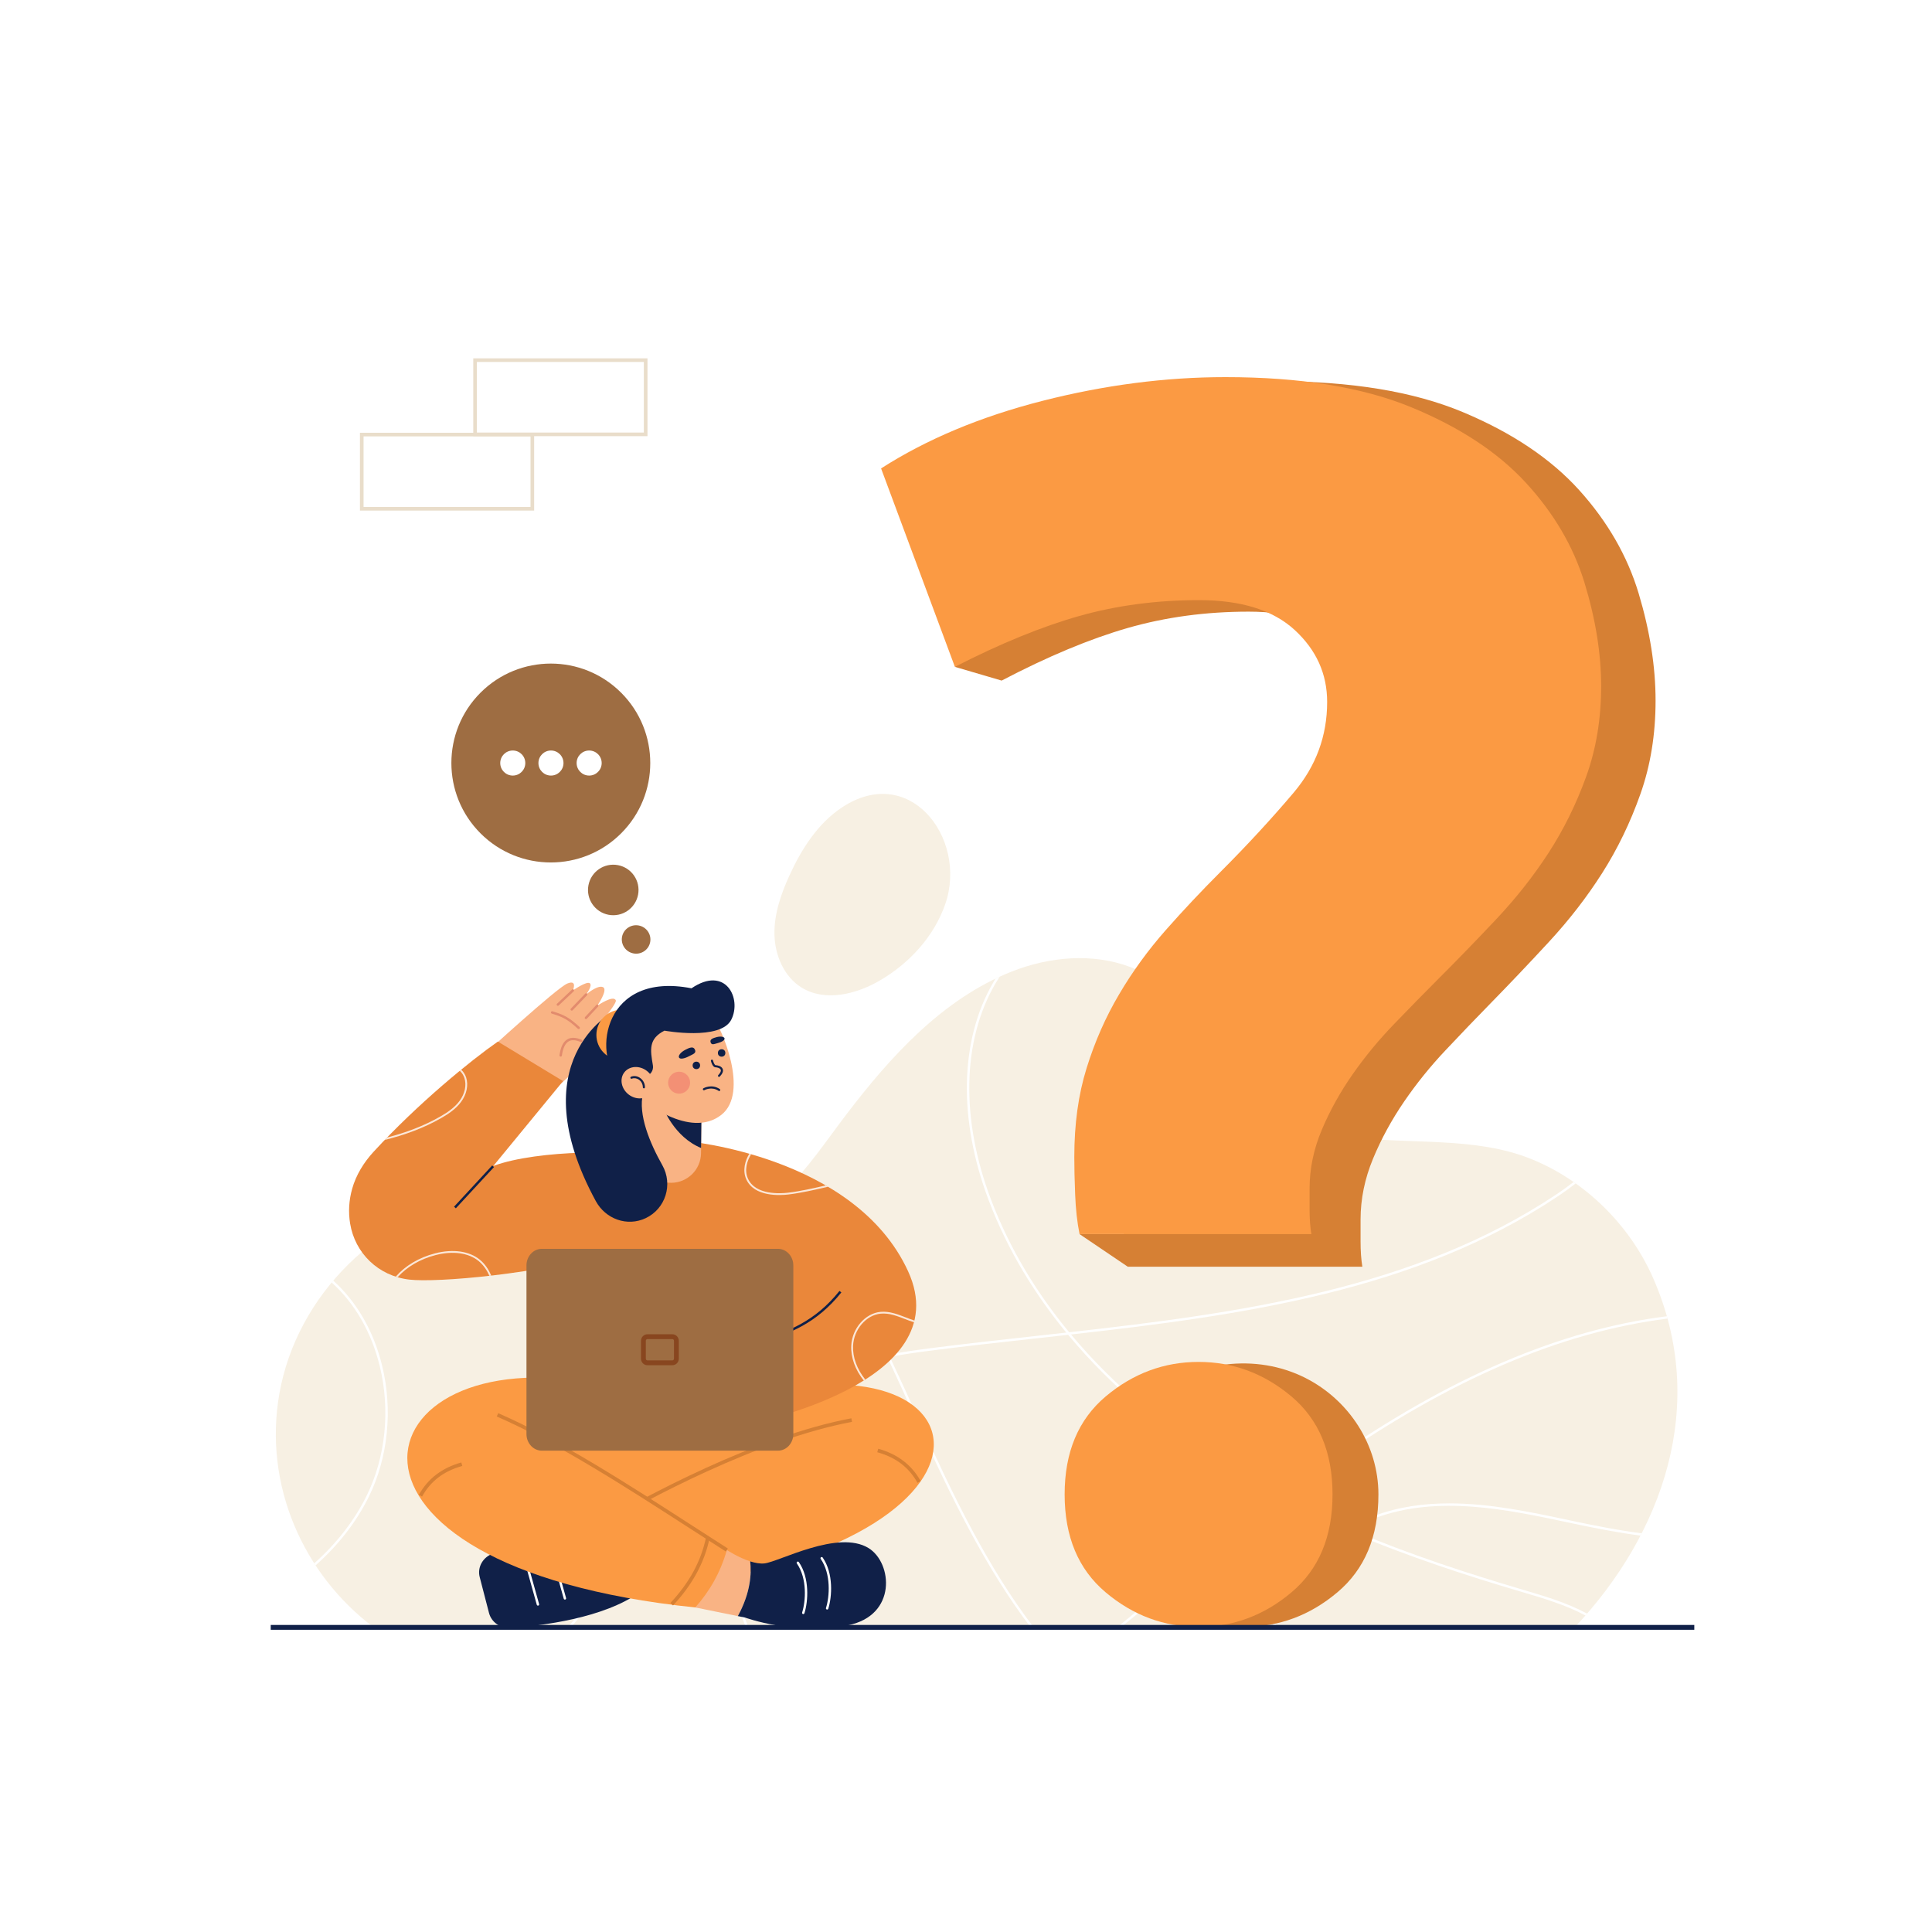 <svg version="1.1" xmlns="http://www.w3.org/2000/svg" xmlns:xlink="http://www.w3.org/1999/xlink" x="0px" y="0px" viewBox="0 0 2000 2000" style="enable-background:new 0 0 2000 2000;" xml:space="preserve">
<g id="BACKGROUND">
	<rect style="fill:#FFFFFF;" width="2000" height="2000"/>
</g>
<g id="OBJECTS">
	<g>
		<g>
			<g>
				<path style="fill:#F7F0E3;" d="M1711.27,1322.952c-24.102-54.821-70.388-100.567-125.988-123.083      c-57.914-23.453-124.411-14.915-185.411-22.771c-52.979-6.823-91.204-30.474-122.838-72.524      c-30.31-40.291-57.487-84.912-107.045-103.549c-39.159-14.726-83.679-10.645-122.598,4.701      c-71.715,28.276-125.881,88.4-171.499,148.296c-41.65,54.687-75.622,114.569-152.661,116.522      c-77.088,1.955-150.477-42.018-228.095-30.367c-102.584,15.4-188.015,100.798-205.918,202.464      c-16.778,95.283,25.324,187.696,97.653,241.994h1243.221C1721.231,1587.95,1769.056,1454.388,1711.27,1322.952z"/>
				<g>
					<path style="fill:#FFFFFF;" d="M587.418,1684.636h3.42c23.751-26.105,42.356-57.782,54.183-92.944       c19.143-56.912,18.336-116.638-2.272-168.179c-10.415-26.047-25.454-50.322-39.998-73.799       c-14.751-23.809-30.002-48.428-40.354-74.81c-4.28-10.909-7.442-22.622-9.344-34.571c-0.857-0.112-1.715-0.204-2.573-0.308       c1.911,12.376,5.162,24.508,9.59,35.792c10.433,26.594,25.746,51.311,40.555,75.215c14.487,23.384,29.468,47.566,39.801,73.408       c20.388,50.991,21.178,110.105,2.224,166.455C630.678,1626.494,611.683,1658.467,587.418,1684.636z"/>
					<path style="fill:#FFFFFF;" d="M1624.084,1576.213c25.616,5.458,50.301,10.353,74.173,13.432       c0.41-0.788,0.807-1.581,1.211-2.372c-24.071-3.06-48.986-7.993-74.861-13.506c-39.399-8.394-82.043-17.48-124.338-17.48       c-26.187,0-52.239,3.484-77.302,12.771c-9.495,3.518-18.645,7.981-27.356,13.298c-22.627-9.644-45.376-20.173-67.913-31.731       c16.353-12.319,32.876-24.382,49.578-36.045c123.979-86.571,238.396-135.651,348.937-149.581       c-0.222-0.81-0.454-1.619-0.683-2.429c-110.835,14.044-225.504,63.248-349.684,149.959       c-17.056,11.912-33.928,24.238-50.615,36.824c-25.344-13.093-50.383-27.483-74.619-43.362       c-43.955-28.801-96.24-69.912-141.902-124.536c176.948-19.851,357.102-44.863,504.219-143.188       c5.587-3.734,11.776-8.137,18.187-13.131c-0.71-0.504-1.426-1-2.142-1.496c-6.144,4.759-12.069,8.962-17.434,12.547       c-147.08,98.301-327.566,123.12-504.744,142.969c-32.266-39.028-61.096-84.871-81.13-137.942       c-31.208-82.668-29.561-163.794,4.521-222.576c1.48-2.553,3.043-5.066,4.654-7.554c-1.424,0.653-2.834,1.331-4.244,2.009       c-0.877,1.421-1.738,2.849-2.574,4.29c-34.459,59.436-36.172,141.34-4.697,224.714c19.927,52.783,48.499,98.445,80.503,137.388       c-10.256,1.147-20.515,2.28-30.742,3.408c-36.895,4.072-75.048,8.284-112.094,13.052c-13.523,1.741-27.274,3.772-40.957,6.316       c-29.333-61.907-61.553-122.303-103.204-174.097c-0.595,0.594-1.202,1.17-1.803,1.755       c41.294,51.402,73.314,111.346,102.467,172.82c-59.68,11.382-117.632,32.778-148.574,82.581       c-28.898,46.509-28.872,110.798,0.078,191.084c1.001,2.775,2.032,5.514,3.078,8.232h2.678       c-1.146-2.973-2.286-5.979-3.404-9.082c-28.677-79.529-28.779-143.088-0.305-188.916       c30.575-49.209,88.208-70.32,147.556-81.565c10.355,21.904,20.358,43.989,30.3,65.938l1.082,2.388       c34.526,76.218,70.236,149.774,116.994,211.238h3.12c-47.182-61.578-83.094-135.574-117.836-212.268l-1.081-2.388       c-9.857-21.763-19.777-43.66-30.038-65.381c13.419-2.48,26.905-4.468,40.171-6.174c37.023-4.766,75.162-8.977,112.047-13.047       c10.771-1.189,21.567-2.38,32.373-3.589c46.096,55.479,99.048,97.161,143.506,126.292       c23.972,15.706,48.728,29.961,73.779,42.944c-42.527,32.166-83.894,66.008-124.282,99.053       c-13.986,11.442-28.132,23.002-42.39,34.558h3.964c13.449-10.911,26.804-21.822,40.008-32.624       c40.674-33.274,82.334-67.358,125.164-99.714c22.41,11.528,45.032,22.041,67.539,31.67       c-30.793,19.583-55.886,49.907-71.06,86.731c-1.9,4.61-3.559,9.265-5.095,13.938h2.632c1.45-4.352,3.004-8.689,4.775-12.986       c15.215-36.924,40.52-67.219,71.548-86.489c62.917,26.729,124.753,46.572,177.886,62.292l2,0.591       c22.391,6.62,45.292,13.405,65.549,24.303c0.566-0.646,1.135-1.289,1.698-1.938c-20.586-11.169-43.825-18.047-66.538-24.763       l-2-0.591c-52.593-15.562-113.718-35.161-175.962-61.494c8.11-4.827,16.597-8.904,25.383-12.161       C1488.699,1547.366,1560.627,1562.693,1624.084,1576.213z"/>
					<path style="fill:#FFFFFF;" d="M393.137,1414.275c11.042,45.198,6.116,94.009-13.517,133.921       c-12.859,26.143-31.429,49.809-54.302,70.134c0.455,0.708,0.92,1.409,1.382,2.113c23.244-20.593,42.11-44.604,55.164-71.143       c19.888-40.43,24.882-89.861,13.701-135.618c-8.735-35.752-26.295-66.034-50.556-87.944c-0.541,0.636-1.078,1.275-1.612,1.917       C367.254,1349.226,384.531,1379.051,393.137,1414.275z"/>
				</g>
			</g>
			<path style="fill:#F7F0E3;" d="M958.958,841.716c21.779,22.255,31.54,59.747,19.532,94.314     c-11.627,33.47-37.116,61.194-67.739,79.017c-24.639,14.34-56.779,22.251-81.011,7.234     c-18.108-11.222-27.498-33.238-28.02-54.535c-0.522-21.297,6.64-42.052,15.492-61.429c12.478-27.314,29.271-53.801,54.288-70.411     C905.984,813.011,938.024,820.324,958.958,841.716z"/>
		</g>
		<g>
			<path style="fill:#E9DDCA;" d="M670.268,451.518h-180.34v-80.564h180.34V451.518z M493.678,447.768h172.84v-73.064h-172.84     V447.768z"/>
			<path style="fill:#E9DDCA;" d="M552.947,528.562h-180.34v-80.564h180.34V528.562z M376.357,524.812h172.84v-73.064h-172.84     V524.812z"/>
		</g>
		<g>
			<g>
				<path style="fill:#d68034;" d="M1696.365,614.408c-11.677-38.829-32.216-74.478-61.617-107.07      c-29.461-32.592-69.641-59.497-120.54-80.776c-50.899-21.28-115.57-31.919-194.014-31.919      c-62.575,0-126.348,8.438-191.319,25.315c-65.031,16.938-121.438,41.03-169.283,72.338l62.276,170.979l-33.377,27.039      l48.407,14.226c47.785-25.01,91.318-43.17,130.6-54.483c39.222-11.251,80.899-16.877,125.091-16.877      c44.132,0,77.546,10.64,100.24,31.919c22.695,21.341,34.012,46.961,34.012,77.046c0,36.322-11.677,68.547-34.911,96.736      c-23.353,28.189-49.102,56.684-77.306,85.485c-19.581,19.995-38.623,40.663-57.006,61.943      c-18.383,21.34-34.671,44.149-48.743,68.608c-14.132,24.398-25.449,50.692-34.012,78.881      c-8.623,28.189-12.874,59.802-12.874,94.84c0,11.312,0.239,24.765,0.898,40.419c0.11,2.888,0.262,5.703,0.434,8.482h-45.763      l49.94,33.771h242.817c-1.258-7.521-1.856-16.265-1.856-26.294c0-10.028,0-17.549,0-22.563c0-21.28,4.311-42.253,12.875-62.921      c8.563-20.668,19.341-40.357,32.216-59.191c12.874-18.772,27.246-36.628,43.234-53.504      c15.928-16.938,31.258-32.898,45.989-47.94c19.581-19.995,39.821-41.275,60.659-63.838      c20.839-22.563,39.282-46.289,55.21-71.359c15.928-25.07,29.102-52.281,39.521-81.755      c10.419-29.412,15.689-61.637,15.689-96.736C1713.85,690.17,1707.982,653.237,1696.365,614.408z"/>
				<path style="fill:#fb9a43;" d="M1241.182,621.253c-43.673,0-84.861,5.444-123.623,16.333      c-38.821,10.948-81.843,28.524-129.068,52.728l-76.399-205.407c47.283-30.299,103.029-53.615,167.297-70.008      c64.208-16.333,127.233-24.5,189.074-24.5c77.523,0,141.436,10.297,191.737,30.891c50.302,20.594,90.01,46.632,119.126,78.174      c29.056,31.542,49.354,66.043,60.894,103.621c11.48,37.578,17.28,73.322,17.28,107.231c0,33.968-5.208,65.155-15.505,93.62      c-10.297,28.524-23.316,54.858-39.057,79.121s-33.968,47.224-54.562,69.061c-20.594,21.837-40.596,42.431-59.948,61.782      c-14.558,14.558-29.707,30.003-45.449,46.396c-15.801,16.333-30.003,33.613-42.727,51.781      c-12.723,18.227-23.375,37.282-31.838,57.284c-8.462,20.002-12.723,40.3-12.723,60.894c0,4.853,0,12.132,0,21.837      s0.592,18.168,1.835,25.447h-239.967c-2.485-12.132-3.965-25.743-4.557-40.892c-0.651-15.15-0.888-28.169-0.888-39.117      c0-33.909,4.202-64.504,12.723-91.785c8.462-27.281,19.647-52.728,33.613-76.34c13.907-23.671,30.003-45.745,48.171-66.398      c18.168-20.594,36.986-40.596,56.338-59.947c27.873-27.873,53.32-55.45,76.399-82.731c22.961-27.281,34.501-58.468,34.501-93.62      c0-29.116-11.185-53.911-33.613-74.564C1317.817,631.55,1284.796,621.253,1241.182,621.253z"/>
			</g>
			<g>
				<path style="fill:#d68034;" d="M1426.932,1547.005c0,43.778-14.172,77.557-42.516,101.388      c-28.344,23.879-60.376,35.77-96.146,35.77c-35.818,0-67.851-11.891-96.195-35.77c-28.295-23.83-42.467-57.61-42.467-101.388      c0-43.729,14.172-77.509,42.468-101.388c43.63-36.819,108.177-45.024,159.259-19.182      C1396.663,1449.366,1426.932,1495.933,1426.932,1547.005z"/>
				<path style="fill:#fb9a43;" d="M1379.432,1547.005c0,43.778-14.172,77.557-42.516,101.388      c-28.344,23.879-60.376,35.77-96.146,35.77c-35.818,0-67.851-11.891-96.195-35.77c-28.295-23.83-42.467-57.61-42.467-101.388      c0-43.729,14.172-77.509,42.467-101.388c28.344-23.83,60.376-35.77,96.195-35.77c35.77,0,67.802,11.939,96.146,35.77      C1365.26,1469.496,1379.432,1503.276,1379.432,1547.005z"/>
			</g>
		</g>
		<g>
			<g>
				
					<ellipse transform="matrix(0.184 -0.983 0.983 0.184 -387.871 1375.805)" style="fill:#9e6d42;" cx="634.882" cy="921.565" rx="26.15" ry="26.15"/>
				
					<ellipse transform="matrix(0.184 -0.983 0.983 0.184 -418.904 1440.85)" style="fill:#9e6d42;" cx="658.517" cy="972.773" rx="14.708" ry="14.812"/>
				<g>
					
						<ellipse transform="matrix(0.707 -0.707 0.707 0.707 -391.491 634.657)" style="fill:#9e6d42;" cx="570.354" cy="789.9" rx="102.961" ry="102.961"/>
					<g>
						<circle style="fill:#FFFFFF;" cx="530.819" cy="789.9" r="12.972"/>
						<circle style="fill:#FFFFFF;" cx="570.354" cy="789.9" r="12.972"/>
						<circle style="fill:#FFFFFF;" cx="609.888" cy="789.9" r="12.972"/>
					</g>
				</g>
			</g>
			<g>
				<g>
					<g>
						<path style="fill:#102048;" d="M496.596,1632.621l9.62,37.087c2.509,9.672,11.86,16.207,22.206,15.504        c31.543-2.144,97.081-9.871,134.696-37.596l-10.693-53.45c-51.718-2.922-100.085-0.045-141.965,14.053        C499.974,1611.75,493.909,1622.261,496.596,1632.621z"/>
						<path style="fill:#FFFFFF;" d="M556.875,1662.143c-0.547,0-1.049-0.361-1.204-0.914l-12.917-46.25        c-0.186-0.665,0.203-1.354,0.868-1.54c0.669-0.184,1.355,0.203,1.541,0.868l12.917,46.25c0.185,0.665-0.203,1.354-0.868,1.54        C557.099,1662.128,556.985,1662.143,556.875,1662.143z"/>
						<path style="fill:#FFFFFF;" d="M584.791,1655.893c-0.547,0-1.049-0.361-1.204-0.914l-12.917-46.25        c-0.185-0.665,0.203-1.354,0.868-1.54c0.67-0.187,1.355,0.203,1.541,0.868l12.917,46.25c0.186,0.665-0.203,1.354-0.868,1.54        C585.015,1655.878,584.902,1655.893,584.791,1655.893z"/>
					</g>
					<polygon style="fill:#fb9a43;" points="617.214,1432.143 497.01,1467.818 586.279,1590.131 714.437,1600.324 891.206,1525.577        824.034,1424.498      "/>
					<path style="fill:#fb9a43;" d="M765.405,1449.131c263.976-78.145,306.4,155.157-105.472,197.627       c-14.548-16.37-31.549-44.775-38.3-68.518l217.504-100.512L765.405,1449.131z"/>
					<path style="fill:#F9B384;" d="M776.618,1616.335c-12.345-3.953-24.176-11.764-24.176-11.764l-42.425,13.307l9.722,46.151       l44.072,8.955C777.237,1648.427,778.021,1628.265,776.618,1616.335z"/>
					<path style="fill:#d68034;" d="M622.575,1579.86l-1.884-3.242c45.375-26.371,161.603-89.724,260.628-108.408l0.695,3.686       C783.56,1490.472,667.783,1553.587,622.575,1579.86z"/>
					<path style="fill:#fb9a43;" d="M617.214,1432.143c-245.71-46.717-309.347,189.416,102.526,231.886       c14.548-16.37,25.951-35.714,32.702-59.458c-63.267-42.333-134.006-82.569-211.534-120.898L617.214,1432.143z"/>
					<path style="fill:#d68034;" d="M751.435,1606.153c-11.688-7.439-23.867-15.304-36.761-23.629       c-64.727-41.791-138.09-89.158-200.42-116.168l1.491-3.441c62.614,27.133,136.114,74.589,200.962,116.459       c12.889,8.322,25.063,16.183,36.741,23.615L751.435,1606.153z"/>
					<path style="fill:#d68034;" d="M436.938,1549.224l-3.282-1.813c9.223-16.697,23.996-27.96,43.908-33.474l1.001,3.613       C459.394,1522.86,445.778,1533.221,436.938,1549.224z"/>
					<path style="fill:#d68034;" d="M949.771,1535.008c-8.84-16.002-22.456-26.362-41.627-31.673l1.001-3.613       c19.913,5.515,34.685,16.777,43.908,33.474L949.771,1535.008z"/>
					<path style="fill:#d68034;" d="M696.731,1661.955l-2.741-2.559c19.655-21.051,31.727-43.273,36.905-67.938l3.67,0.77       C729.243,1617.582,716.867,1640.391,696.731,1661.955z"/>
					<g>
						<path style="fill:#102048;" d="M899.161,1602.589c-31.48-19.449-92.509,14.157-107.829,15.856        c-4.466,0.495-9.633-0.482-14.714-2.109c1.403,11.929,0.619,32.091-12.806,56.648l7.486,1.521c0,0,51.752,18.97,106.651,7.928        C928.622,1672.24,923.909,1617.878,899.161,1602.589z"/>
						<path style="fill:#FFFFFF;" d="M856.25,1666.205c-0.125,0-0.251-0.019-0.377-0.058c-0.658-0.208-1.023-0.91-0.815-1.568        c3.74-11.843,5.372-35.141-5.461-50.787c-0.393-0.568-0.251-1.347,0.316-1.739c0.566-0.395,1.346-0.253,1.739,0.315        c11.344,16.386,9.677,40.651,5.789,52.963C857.273,1665.864,856.781,1666.205,856.25,1666.205z"/>
						<path style="fill:#FFFFFF;" d="M831.563,1670.893c-0.125,0-0.251-0.019-0.377-0.058c-0.658-0.208-1.023-0.91-0.815-1.568        c3.74-11.843,5.372-35.141-5.461-50.787c-0.393-0.568-0.251-1.347,0.316-1.739c0.566-0.394,1.345-0.253,1.739,0.315        c11.344,16.386,9.677,40.651,5.789,52.963C832.586,1670.552,832.094,1670.893,831.563,1670.893z"/>
					</g>
				</g>
				<g>
					<g>
						<path style="fill:#F9B384;" d="M573.744,1127.68c0,0,61.881-52.62,59.59-62.62c-1.638-7.146-19.167,3.333-19.167,3.333        s24.583-29.167,23.333-32.708c-2.234-6.329-19.236,5.468-19.236,5.468s11.492-16.541,5.998-19.236        c-5.494-2.695-17.472,7.498-17.472,7.498s6.998-9.184,3.71-11.593c-3.288-2.41-17.472,7.498-17.472,7.498        s5.09-11.58-5.723-7.19s-86.633,73.97-86.633,73.97L573.744,1127.68z"/>
						<g>
							<path style="fill:#E28B6D;" d="M599.062,1065.268c-0.301,0-0.603-0.108-0.843-0.327         c-10.622-9.705-15.305-12.061-27.024-15.666c-0.66-0.202-1.03-0.902-0.827-1.562c0.203-0.66,0.902-1.032,1.563-0.827         c12.142,3.734,16.991,6.173,27.976,16.209c0.51,0.466,0.545,1.257,0.08,1.766         C599.739,1065.131,599.401,1065.268,599.062,1065.268z"/>
							<path style="fill:#E28B6D;" d="M580.418,1093.81c-0.058,0-0.116-0.004-0.174-0.012c-0.684-0.096-1.161-0.728-1.065-1.411         c1.216-8.701,3.955-14.139,8.374-16.623c3.777-2.125,8.692-1.906,14.609,0.648c0.634,0.273,0.926,1.009,0.652,1.643         c-0.273,0.634-1.009,0.928-1.643,0.652c-5.161-2.229-9.33-2.486-12.393-0.764c-3.641,2.047-6.038,7.023-7.123,14.789         C581.567,1093.357,581.032,1093.81,580.418,1093.81z"/>
							<path style="fill:#E28B6D;" d="M577.5,1041.205c-0.332,0-0.664-0.132-0.91-0.393c-0.474-0.503-0.45-1.294,0.052-1.767         l15.528-14.635c0.502-0.476,1.293-0.45,1.767,0.052c0.474,0.503,0.45,1.294-0.052,1.767l-15.528,14.635         C578.116,1041.093,577.808,1041.205,577.5,1041.205z"/>
							<path style="fill:#E28B6D;" d="M591.875,1046.205c-0.312,0-0.623-0.115-0.866-0.349c-0.498-0.478-0.514-1.269-0.036-1.767         l14.915-15.54c0.478-0.5,1.269-0.516,1.768-0.036c0.498,0.478,0.514,1.269,0.036,1.767l-14.915,15.54         C592.531,1046.076,592.203,1046.205,591.875,1046.205z"/>
							<path style="fill:#E28B6D;" d="M606.562,1054.955c-0.305,0-0.611-0.111-0.852-0.336c-0.505-0.471-0.533-1.262-0.062-1.767         l11.702-12.553c0.472-0.503,1.261-0.532,1.767-0.062c0.505,0.471,0.533,1.262,0.062,1.767l-11.702,12.553         C607.23,1054.821,606.897,1054.955,606.562,1054.955z"/>
						</g>
					</g>
					<g>
						<path style="fill:#ea873a;" d="M807.5,1479.636l-226.25,8.75l-25-206.25c0,0,75.743-71.842,104.884-98.298l49.195-2.523        C862.96,1250.693,837.967,1337.343,807.5,1479.636z"/>
						<path style="fill:#ea873a;" d="M710.329,1181.315c0,0,174.621,14.933,229.671,134.571        c53.867,117.065-167.5,158.75-167.5,158.75L710.329,1181.315z"/>
						<path style="fill:#ea873a;" d="M510.726,1206.952l72.159-87.812l-67.478-40.894c-28.148,19.572-82.58,63.902-128.709,114.102        c-10.182,11.081-18.135,24.023-22.141,38.274c-3.418,12.161-4.039,24.172-2.118,35.934v0        c5.007,30.655,29.121,54.312,61.31,58.081c27.491,3.219,132.5-5,217.5-30l25-96.49        C653.403,1190.857,557.926,1189.591,510.726,1206.952z"/>
					</g>
					<g style="opacity:0.8;">
						<path style="fill:#FFFFFF;" d="M856.055,1228.793c0.376-0.086,0.753-0.172,1.129-0.259c-0.789-0.467-1.581-0.921-2.372-1.38        c-12.797,2.946-26.001,5.957-39.016,7.527c-7.822,0.942-33.956,2.668-41.594-14.744c-3.8-8.663-0.924-18.297,3.374-25.059        c-0.628-0.182-1.249-0.358-1.873-0.536c-4.401,7.163-7.226,17.213-3.217,26.347c8.154,18.599,35.387,16.836,43.535,15.852        C829.412,1234.928,842.956,1231.811,856.055,1228.793z"/>
						<path style="fill:#FFFFFF;" d="M937.548,1363.725c-8.342-3.223-16.96-6.555-26.021-5.701        c-15.892,1.502-29.492,17.217-30.316,35.032c-0.563,12.147,4.077,24.877,12.924,36.074c0.533-0.333,1.064-0.668,1.593-1.005        c-8.649-10.88-13.188-23.232-12.644-34.981c0.784-16.919,13.622-31.836,28.619-33.254c8.615-0.798,16.655,2.295,25.168,5.583        c3.039,1.174,6.128,2.357,9.267,3.363c0.162-0.604,0.319-1.21,0.465-1.821        C943.544,1366.031,940.522,1364.874,937.548,1363.725z"/>
						<path style="fill:#FFFFFF;" d="M496.799,1304.094c-10.902-9.016-27.842-11.426-46.467-6.611        c-16.599,4.294-30.841,12.798-40.625,24.053c0.643,0.207,1.271,0.442,1.923,0.632c9.519-10.677,23.23-18.747,39.17-22.869        c18.035-4.668,34.369-2.388,44.805,6.24c4.96,4.101,8.467,9.426,11.016,15.173c0.644-0.073,1.29-0.148,1.938-0.223        C505.891,1314.307,502.172,1308.536,496.799,1304.094z"/>
						<path style="fill:#FFFFFF;" d="M398.243,1180.085c20.428-5.076,40.362-12.205,58.748-22.796        c6.947-4.001,14.792-9.104,20.309-16.594c5.869-7.971,7.819-17.461,5.217-25.383c-1.021-3.107-2.828-5.836-5.087-8.023        c-0.478,0.391-0.961,0.787-1.442,1.183c2.109,2.007,3.799,4.537,4.747,7.426c2.413,7.346,0.565,16.201-4.944,23.684        c-5.311,7.212-12.956,12.178-19.735,16.082c-17.342,9.99-36.1,16.899-55.368,21.89        C399.871,1178.394,399.057,1179.239,398.243,1180.085z"/>
					</g>
					<g>
						<path style="fill:#F9B384;" d="M726.31,1135.46l-0.032,3.201l-0.507,49.73l-0.063,5.388c-0.095,8.431-3.55,16.07-9.128,21.616        c-5.547,5.515-13.185,8.97-21.648,9.033c-17.052,0.095-30.998-13.598-31.156-30.681l-0.602-61.458L726.31,1135.46z"/>
						<path style="fill:#102048;" d="M726.278,1138.662l-0.507,49.73c-27.639-11.252-39.017-41.173-39.017-41.173L726.278,1138.662z        "/>
						<path style="fill:#F9B384;" d="M737.213,1051.88c9.905,11.886,38.827,79.239,9.509,102.218        c-32.992,25.858-83.201-16.64-83.201-16.64l-6.735-78.446l43.581-11.49L737.213,1051.88z"/>
						<path style="fill:#102048;" d="M634.583,1047.559c0,0-96.667,50.417-17.847,195.747        c10.123,18.666,32.546,26.814,51.728,17.706h0c20.577-9.77,28.368-34.908,17.195-54.758        c-12.893-22.904-25.337-52.397-20.025-74.344L634.583,1047.559z"/>
						
							<ellipse transform="matrix(0.707 -0.707 0.707 0.707 -569.073 768.986)" style="fill:#fb9a43;" cx="643.712" cy="1071.425" rx="26.149" ry="26.149"/>
						<path style="fill:#102048;" d="M675.88,1102.844c-2.825-16.314-4.547-27.501,11.941-35.909c0,0,58.108,10.565,69.202-11.358        c11.093-21.923-5.811-56.523-41.204-32.488c-90.596-17.697-102.746,67.089-75.277,95.351l27.112-4.161        C673.11,1113.442,676.821,1108.282,675.88,1102.844z"/>
						<g>
							<circle style="fill:#102048;" cx="720.87" cy="1102.89" r="3.863"/>
							<circle style="fill:#102048;" cx="747.019" cy="1090.013" r="3.863"/>
							<path style="fill:#102048;" d="M744.345,1114.779c-0.271,0-0.542-0.1-0.753-0.301c-0.438-0.416-0.456-1.108-0.039-1.546         c1.549-1.631,3.246-3.924,2.533-5.586c-0.741-1.726-3.872-2.472-5.306-2.472c-3.082,0-4.562-5.483-4.827-6.582         c-0.142-0.587,0.219-1.178,0.806-1.319c0.586-0.146,1.178,0.218,1.32,0.806c0.563,2.316,1.837,4.908,2.701,4.908         c1.475,0,5.986,0.697,7.316,3.796c0.95,2.213-0.045,4.89-2.957,7.955C744.923,1114.665,744.634,1114.779,744.345,1114.779z"/>
							<path style="fill:#102048;" d="M744.542,1129.438c-0.211,0-0.423-0.061-0.611-0.188c-7.273-4.908-14.617-0.792-14.691-0.75         c-0.522,0.301-1.191,0.122-1.494-0.403c-0.301-0.523-0.121-1.192,0.403-1.493c0.348-0.2,8.613-4.831,17.005,0.834         c0.5,0.338,0.633,1.018,0.295,1.519C745.238,1129.27,744.893,1129.438,744.542,1129.438z"/>
							<path style="fill:#102048;" d="M719.178,1086.159c2.198,4.136-1.632,4.966-6.119,7.35s-9.081,3.257-10.129,1.284         c-1.048-1.973,1.739-5.505,6.226-7.889S717.477,1082.957,719.178,1086.159z"/>
							<path style="fill:#102048;" d="M735.542,1078.693c0.966,3.692,3.719,2.075,7.724,1.027s7.24-3.061,6.779-4.821         c-0.461-1.761-4.081-2.339-8.086-1.291C737.954,1074.655,734.794,1075.835,735.542,1078.693z"/>
						</g>
						
							<ellipse transform="matrix(0.735 -0.678 0.678 0.735 -573.706 773.589)" style="opacity:0.4;fill:#EB5D60;" cx="703.042" cy="1120.916" rx="11.391" ry="11.391"/>
						
							<ellipse transform="matrix(0.611 -0.792 0.792 0.611 -630.74 958.454)" style="fill:#F9B384;" cx="659.785" cy="1120.958" rx="15.427" ry="17.53"/>
						<path style="fill:#102048;" d="M666.563,1126.674c-0.604,0-1.094-0.489-1.094-1.094c0-3.229-1.574-6.214-4.21-7.985        c-2.254-1.517-4.942-1.872-7.188-0.957c-0.56,0.225-1.198-0.04-1.426-0.6c-0.228-0.56,0.04-1.197,0.6-1.426        c2.921-1.191,6.374-0.757,9.235,1.167c3.242,2.178,5.177,5.842,5.177,9.801        C667.656,1126.185,667.167,1126.674,666.563,1126.674z"/>
					</g>
					<g>
						
							<rect x="461.915" y="1227.047" transform="matrix(0.679 -0.734 0.734 0.679 -744.245 755.028)" style="fill:#102048;" width="58.145" height="2.5"/>
						<path style="fill:#102048;" d="M787.864,1389.588l-0.729-2.391c28.733-8.757,56.618-19.234,81.888-50.835l1.952,1.561        C845.26,1370.083,816.988,1380.713,787.864,1389.588z"/>
					</g>
				</g>
				<g>
					<g>
						<path style="fill:#9e6d42;" d="M805.334,1292.776H560.916c-8.79,0-15.916,7.709-15.916,17.218v174.507        c0,9.509,7.126,17.218,15.916,17.218h244.419c8.79,0,15.916-7.709,15.916-17.218v-174.507        C821.25,1300.485,814.124,1292.776,805.334,1292.776z"/>
					</g>
					<g>
						<path style="fill:#88461f;" d="M696.028,1386.218c0.928,0,1.68,0.814,1.68,1.818v18.424c0,1.004-0.752,1.818-1.68,1.818        h-25.806c-0.928,0-1.68-0.814-1.68-1.818v-18.424c0-1.004,0.752-1.818,1.68-1.818H696.028 M696.028,1381.218h-25.806        c-3.683,0-6.68,3.058-6.68,6.818v18.424c0,3.76,2.997,6.818,6.68,6.818h25.806c3.683,0,6.68-3.058,6.68-6.818v-18.424        C702.708,1384.276,699.711,1381.218,696.028,1381.218L696.028,1381.218z"/>
					</g>
				</g>
			</g>
		</g>
		<rect x="280.261" y="1682.136" style="fill:#102048;" width="1473.676" height="5"/>
	</g>
</g>
</svg>